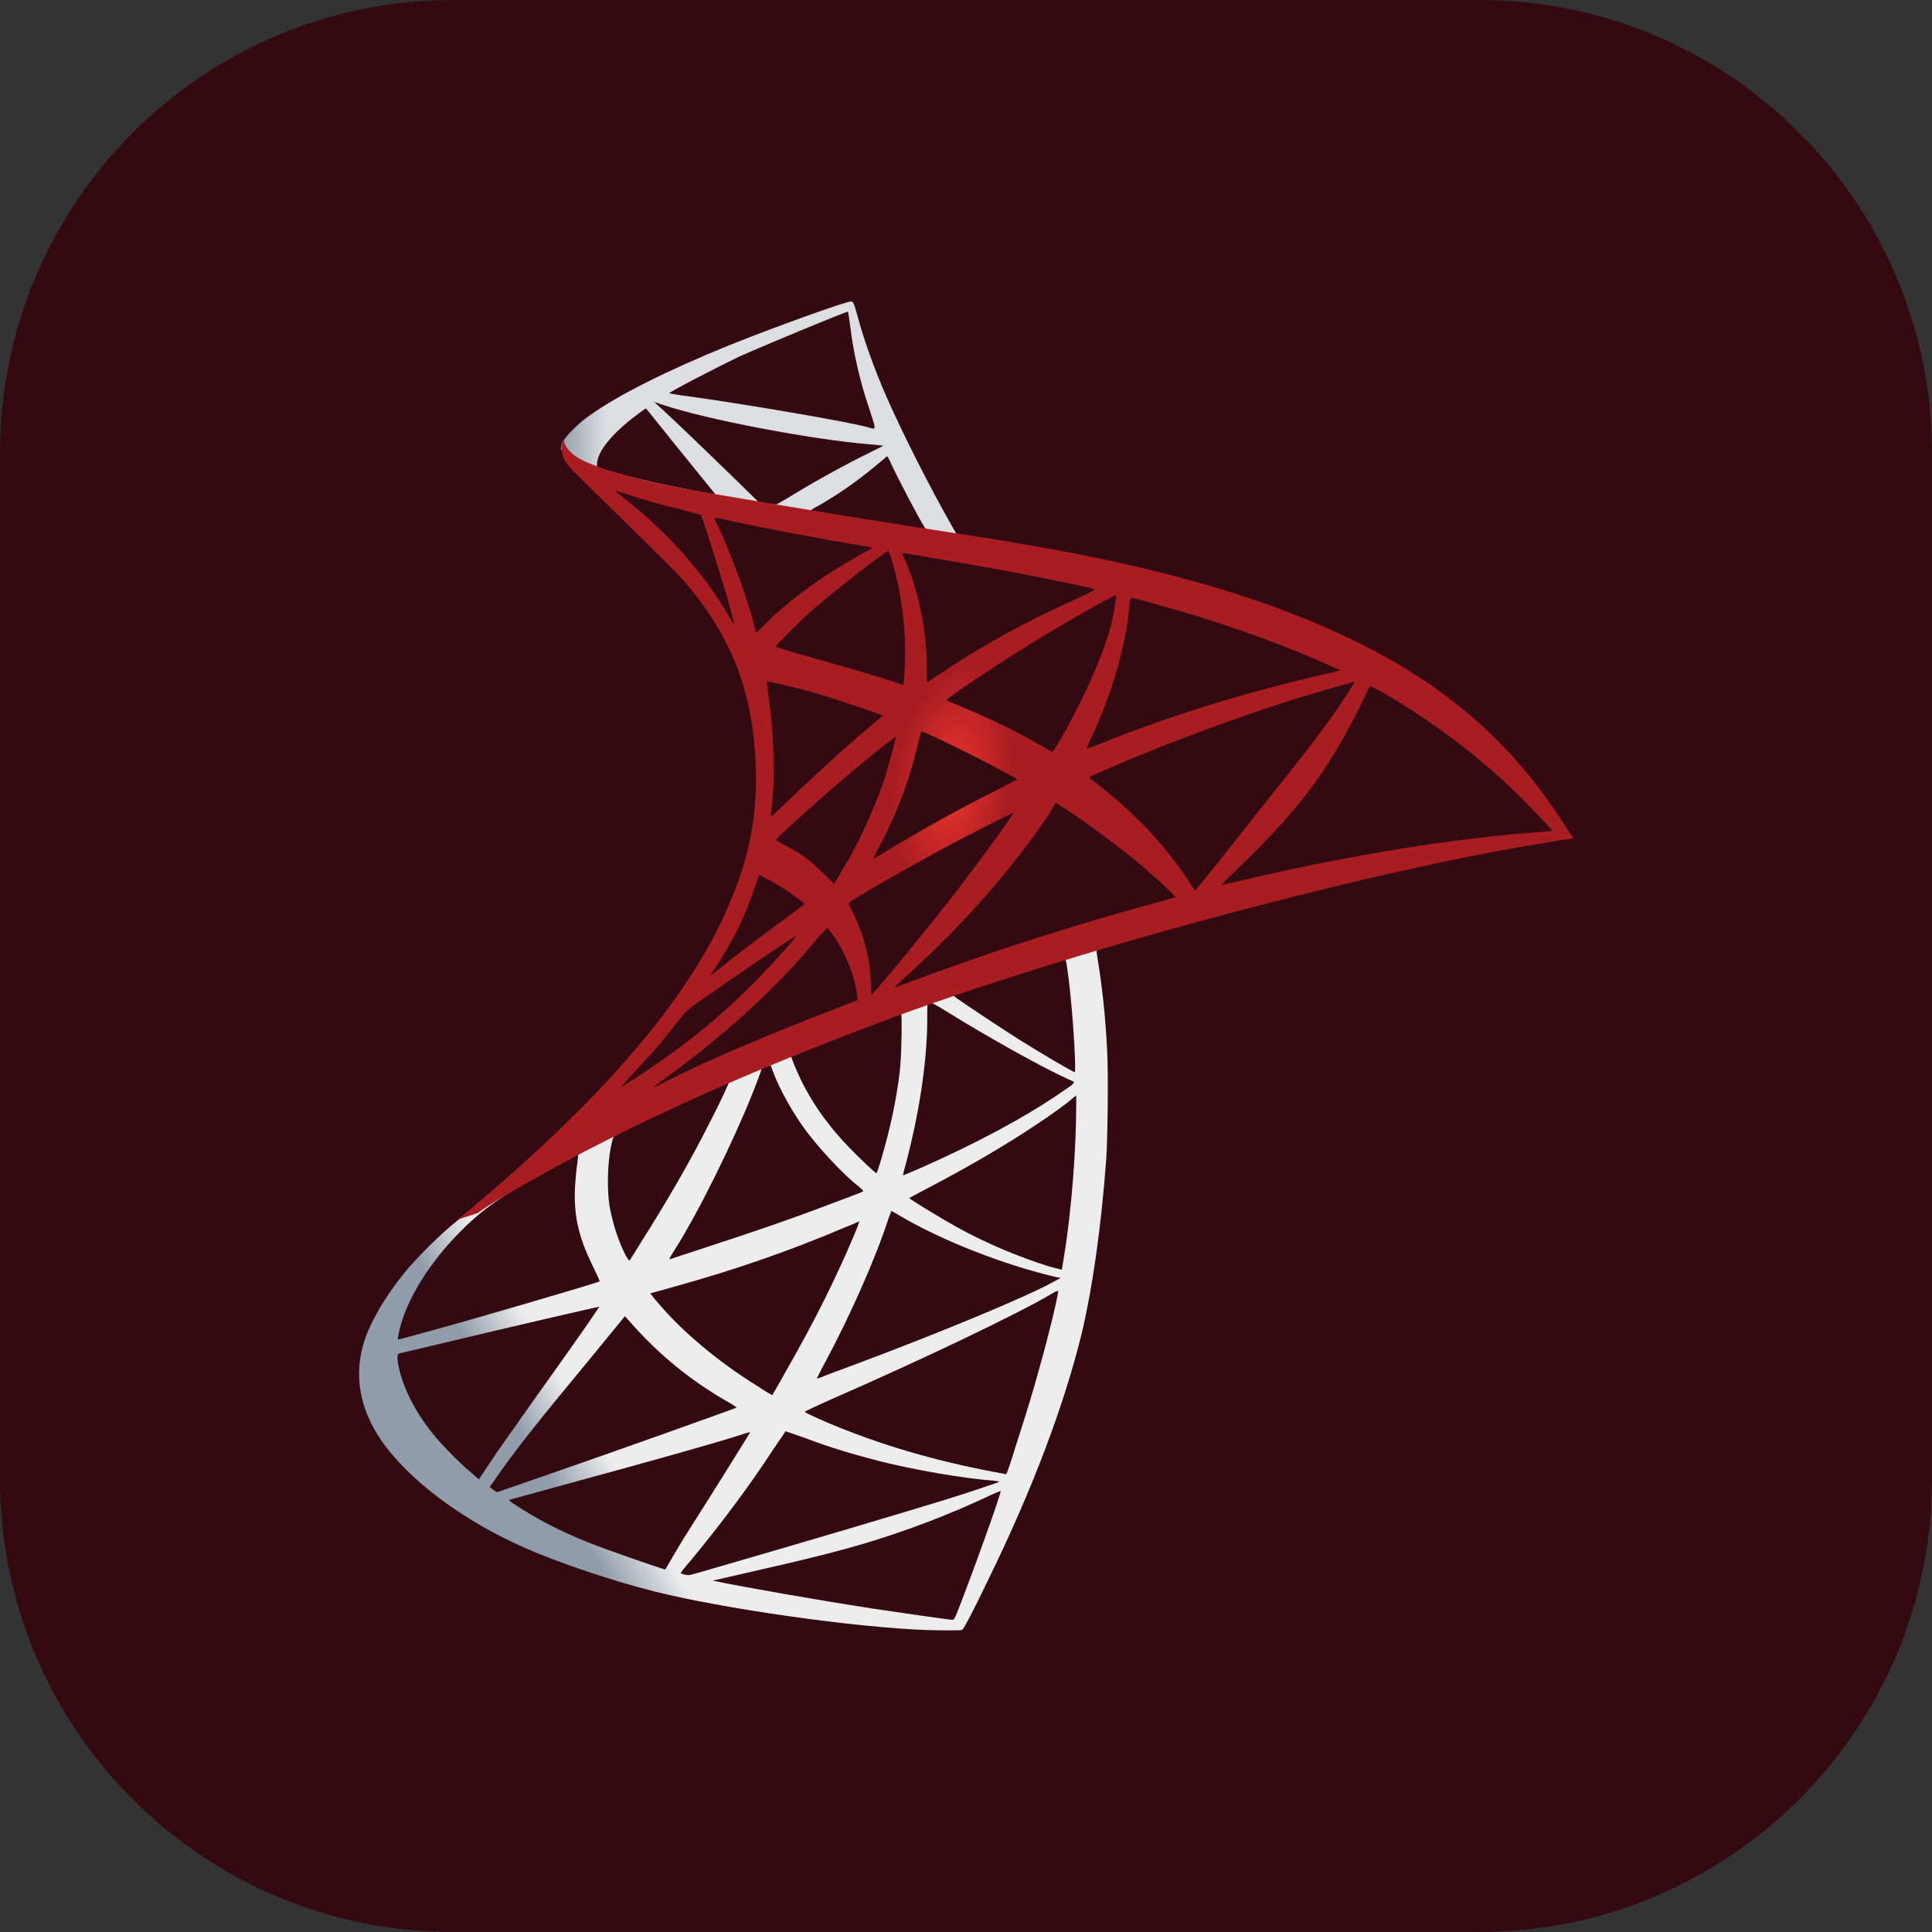 <?xml version="1.0" encoding="utf-8"?>
<!-- Generator: Adobe Illustrator 26.0.0, SVG Export Plug-In . SVG Version: 6.00 Build 0)  -->
<svg version="1.1" id="Capa_1" xmlns="http://www.w3.org/2000/svg" xmlns:xlink="http://www.w3.org/1999/xlink" x="0px" y="0px"
	 viewBox="0 0 256 256" style="enable-background:new 0 0 256 256;" xml:space="preserve">
<rect x="0" y="0" width="256" height="256" fill="#333333" stroke="none"/>
<style type="text/css">
	.st0{fill:#330A11;}
	.st1{fill:url(#SVGID_1_);}
	.st2{fill:url(#SVGID_00000128461815154852483770000015538266952843664056_);}
	.st3{fill:url(#SVGID_00000063618180012759493130000003946578466782360226_);}
</style>
<path class="st0" d="M60,0h136c33.1,0,60,26.9,60,60v136c0,33.1-26.9,60-60,60H60c-33.1,0-60-26.9-60-60V60C0,26.9,26.9,0,60,0z"/>
<g transform="matrix(.569 0 0 .569 199.451 -82.735)">
	
		<linearGradient id="SVGID_1_" gradientUnits="userSpaceOnUse" x1="-1906.194" y1="10590.773" x2="-1570.67" y2="10392.518" gradientTransform="matrix(3.800003e-02 0 0 3.800003e-02 -147.861 92.035)">
		<stop  offset="0" style="stop-color:#909CA9"/>
		<stop  offset="1" style="stop-color:#EDEDEE"/>
	</linearGradient>
	<path class="st1" d="M-88.4,360.1l-62,20.2l-53.9,23.8l-15.1,4c-3.8,3.7-7.9,7.4-12.2,11.1c-4.8,4.1-9.2,7.9-12.6,10.6
		c-3.8,3-9.4,8.6-12.3,12.2c-4.3,5.3-7.6,11-9.1,15.4c-2.6,7.9-1.3,15.8,3.7,23.2c6.4,9.4,19.1,18.9,33.9,25.4
		c7.5,3.3,20.2,7.6,29.8,10c15.9,4,46.6,8.4,63.5,9c3.4,0.1,8,0.1,8.2,0c0.4-0.2,3-5.2,6-11.5c10.4-21.2,17.9-41.1,22-58.1
		c2.4-10.3,4.4-24,5.6-40.3c0.3-4.5,0.5-19.8,0.2-24.9c-0.4-8.4-1.2-15.3-2.3-22c-0.2-1-0.2-1.9-0.1-1.9c0.2-0.1,0.7-0.3,8.4-2.5
		L-88.4,360.1L-88.4,360.1L-88.4,360.1L-88.4,360.1z M-102.6,368.4c0.6,0,2.1,14.4,2.4,23.5c0.1,1.9,0,3.2,0,3.2
		c-0.4,0-7.9-4.4-13.3-7.8c-4.7-3-13.6-8.9-15-10c-0.5-0.3-0.4-0.4,3.4-1.7C-118.6,373.4-103.1,368.4-102.6,368.4z M-134.1,378.8
		c0.4,0,1.5,0.6,4.1,2.2c9.6,6,22.8,13.3,28.4,15.8c1.7,0.7,1.9,0.5-2.1,3.2c-8.5,5.8-19.2,11.5-32.2,17.3c-2.3,1-4.2,1.8-4.3,1.8
		c-0.1,0,0.2-1.2,0.6-2.6c3.1-11.7,4.9-23.5,5-32.9C-134.6,378.9-134.6,378.9-134.1,378.8C-134.2,378.8-134.2,378.8-134.1,378.8
		L-134.1,378.8z M-140.7,381.3c0.3,0.3,0.1,10.8-0.3,13.6c-0.8,6.8-2.2,13.2-4.3,20.4c-0.5,1.7-1,3.2-1.1,3.3
		c-0.2,0.2-6.6-6-8.7-8.5c-3.7-4.2-6.5-8.4-8.6-12.6c-1.1-2.1-2.8-6.2-2.6-6.4C-165.5,390.6-140.8,381.1-140.7,381.3L-140.7,381.3z
		 M-171.3,393.3c0,0,0.1,0,0.1,0c0.1,0.1,0.4,0.8,0.7,1.7c1.5,4.1,4.9,10.1,7.8,13.9c3.2,4.2,7.4,8.7,10.8,11.7
		c1.1,0.9,2.2,1.8,2.3,2c0.3,0.3,0.4,0.2-7.3,3.1c-8.9,3.4-18.5,6.7-29.6,10.3c-2.6,0.9-5.3,1.7-7.9,2.6c-0.4,0.1-0.3-0.1,0.9-2
		c5.5-8.6,13.8-25.4,18.5-37.3c0.8-2.1,1.6-4.1,1.7-4.6c0.2-0.7,0.4-0.9,1-1.2C-171.8,393.4-171.4,393.3-171.3,393.3L-171.3,393.3z
		 M-180.7,397.2c0.1,0.1-2.2,5.1-4.6,9.7c-4.5,8.9-9.5,17.6-16.2,28.2c-1.1,1.8-2.2,3.5-2.3,3.7c-0.2,0.3-0.3,0.2-1.1-1.2
		c-1.6-3.1-2.9-7.2-3.6-10.9c-0.7-3.7-0.6-10,0.2-14c0.6-2.9,0.6-2.9,2-3.6C-200.2,406.1-180.8,397-180.7,397.2L-180.7,397.2z
		 M-99.9,400.5v2c0,10.4-1.1,24.8-2.8,35.2c-0.3,1.8-0.5,3.3-0.6,3.4c0,0-1.4-0.4-3-0.8c-7-2.2-14.7-5.4-21.5-9.2
		c-4.5-2.5-11.1-6.6-11-6.7c0,0,2-1.1,4.3-2.3c9.2-4.8,18-9.9,25.6-15c2.9-1.9,7.2-5,8.1-5.9L-99.9,400.5L-99.9,400.5z M-216,414.3
		c0.2,0,0.1,0.4-0.1,2.1c-0.2,1.2-0.4,3.5-0.5,5c-0.4,6.8,0.7,11.9,4.1,18.8c0.9,1.9,1.7,3.5,1.6,3.6c-0.3,0.3-31.3,9.4-41.1,12
		c-2.9,0.8-5.4,1.5-5.6,1.5c-0.3,0.1-0.4,0-0.2-0.7c1.1-6.9,6.3-15.9,13.6-23.5c4.9-5.1,8.8-8,15.4-11.8
		C-224,418.6-216.7,414.6-216,414.3C-216.1,414.3-216.1,414.3-216,414.3L-216,414.3z M-143,427.4c0,0,1.2,0.6,2.5,1.4
		c10,5.8,24,11.2,35.9,14l1.1,0.2l-1.5,0.8c-6.2,3.5-26.7,12-47.6,19.8c-3,1.1-6,2.2-6.6,2.5c-0.6,0.2-1.1,0.4-1.1,0.3
		c0,0,0.8-1.7,1.9-3.7c5.9-11,11.8-24.3,14.8-33.6C-143.2,428.2-143,427.5-143,427.4L-143,427.4z M-150.4,429.8c0,0-0.3,1-0.8,2.2
		c-4.1,9.9-9.4,20.7-16.3,32.7c-1.7,3.1-3.2,5.6-3.2,5.6c0,0-1.5-0.8-3.1-1.9c-9.9-6.1-18.7-13.6-24.5-20.8l-0.8-1l4.3-1.2
		c15.3-4.2,28.2-8.7,41.1-14.2C-151.9,430.5-150.4,429.8-150.4,429.8z M-104.1,446C-104.1,446-104.1,446-104.1,446
		c0,1.1-2.3,10.7-4.3,17.7c-1.6,5.9-3,10.4-5.6,18.5c-1.1,3.6-2.1,6.5-2.2,6.5c0,0-0.3,0-0.6-0.1c-13.9-2.5-26.4-6-38.1-10.7
		c-3.3-1.3-8-3.4-8.2-3.7c-0.1-0.1,2.7-1.4,6.3-3c21.3-9.3,43.4-19.9,51-24.4C-105,446.3-104.3,446-104.1,446L-104.1,446z
		 M-211,449.7c0.1,0.1-5.9,8.7-14.2,20.3c-2.9,4.1-6.3,8.9-7.5,10.6c-1.3,1.8-3.2,4.6-4.3,6.3l-2,3l-2.1-1.8
		c-2.5-2.1-6.8-6.5-8.7-8.9c-4-5-6.7-10.3-7.8-15.1c-0.5-2.2-0.5-3.4,0-3.5c0.7-0.2,13.2-3.1,24.9-5.9c6.5-1.5,14.1-3.3,16.8-3.9
		C-213.2,450.2-211,449.7-211,449.7L-211,449.7z M-205,451.9l1.5,1.7c6.7,7.5,13.6,13.1,22,18c1.5,0.8,2.6,1.6,2.5,1.6
		c-0.3,0.2-28.9,10.4-42.2,15c-7.4,2.6-13.6,4.7-13.6,4.7c0,0-0.5-0.3-0.9-0.6l-0.8-0.6l1.4-2c4.4-6.4,9.9-13.3,22-27.9L-205,451.9
		L-205,451.9z M-167.6,478.7c0,0,2.1,0.7,4.6,1.6c6.1,2.3,10.9,3.7,17.4,5.4c8,2,19.5,4,26.3,4.5c1,0.1,1.6,0.2,1.4,0.3
		c-0.3,0.2-7.2,2.5-12.3,4.1c-8.1,2.5-32.6,9.8-52.7,15.6c-3.7,1.1-6.9,2-7.1,2c-0.5,0.1-2-0.3-2-0.5c0-0.1,1.1-1.5,2.5-3.1
		c6.7-8.1,13.4-17,19-25.6C-168.9,480.7-167.6,478.7-167.6,478.7L-167.6,478.7z M-175.8,478.9c0,0-3.3,5.4-9.1,14.6
		c-2.5,3.9-5.2,8.3-6.2,9.8c-0.9,1.5-2.3,3.8-3.1,5.2l-1.4,2.4l-0.7-0.2c-1.7-0.5-13.5-4.6-16.7-5.9c-3.9-1.5-7.9-3.4-10.9-5
		c-3.7-2-8.4-5-8.1-5.1c0.1,0,6.5-1.8,14.2-3.9c20.5-5.6,31.9-8.8,39.3-11.1C-177.1,479.2-175.9,478.9-175.8,478.9L-175.8,478.9z
		 M-117.5,492.6L-117.5,492.6c0.2,0.5-7.4,21.5-10.1,28.2c-0.6,1.5-0.8,1.9-1.2,1.8c-0.8,0-11.8-1.6-18.5-2.6
		c-11.7-1.8-31.2-5.2-36.2-6.3l-1.1-0.2l7-1.6c15-3.4,22.2-5.2,29.5-7.4c9.2-2.8,18.4-6.3,27.6-10.6
		C-119.1,493.2-117.8,492.7-117.5,492.6L-117.5,492.6z"/>
	
		<linearGradient id="SVGID_00000165220695109147604870000014410364320880328639_" gradientUnits="userSpaceOnUse" x1="-1892.958" y1="4023.874" x2="-1622.987" y2="4023.874" gradientTransform="matrix(3.800003e-02 0 0 3.800003e-02 -147.861 92.035)">
		<stop  offset="0" style="stop-color:#939FAB"/>
		<stop  offset="1" style="stop-color:#DCDEE1"/>
	</linearGradient>
	<path style="fill:url(#SVGID_00000165220695109147604870000014410364320880328639_);" d="M-152.3,215.6c-1-0.1-17.7,5.9-28.4,10.2
		c-14.5,5.9-25.7,11.5-32.6,16.4c-2.6,1.8-5.8,5.1-6.3,6.3c-0.2,0.5-0.3,1-0.3,1.6l6.3,5.9l14.9,4.8l35.6,6.4l40.7,7l0.4-3.5
		c-0.1,0-0.2,0-0.4,0l-5.3-0.8l-1.1-1.9c-5.5-9.7-11.6-21.8-15.2-30c-2.8-6.3-5.4-13.6-6.8-18.9
		C-151.7,215.9-151.8,215.7-152.3,215.6L-152.3,215.6L-152.3,215.6L-152.3,215.6z M-153.1,218L-153.1,218c0.1,0,0.3,1.4,0.5,2.9
		c0.8,6.6,2.2,12.9,4.5,19.7c1.7,5.2,1.7,4.9-0.3,4.3c-4.8-1.3-26.2-5-41.7-7.2c-2.5-0.3-4.6-0.7-4.6-0.7
		c-0.2-0.2,11.2-6.1,16.2-8.5C-172,225.6-154.4,218.3-153.1,218z M-198.2,239l1.8,0.6c9.9,3.4,34.9,8.2,48.7,9.3
		c1.5,0.1,2.9,0.3,2.9,0.3c0,0-1.3,0.7-3,1.5c-6.7,3.3-14,7.4-19,10.5c-1.5,0.9-2.9,1.7-3,1.7c-0.2,0-1.2-0.2-2.2-0.3l-1.9-0.3
		l-4.7-4.6c-8.2-8-14.7-14.2-17.2-16.5L-198.2,239z M-200.1,240.5l6.6,8.2c3.6,4.5,7.3,9,8.1,10c0.8,1,1.5,1.8,1.4,1.8
		c-0.2,0.1-9.6-1.7-14.5-2.8c-5.1-1.2-7.2-1.7-10.4-2.7l-2.6-0.8v-0.7c0-3.1,4-7.8,10.8-12.6C-200.7,240.9-200.1,240.5-200.1,240.5z
		 M-144,251.7c0.2,0,0.4,0.4,1,1.7c1.6,3.5,6.6,13,7.8,14.8c0.4,0.6,1,0.7-5.6-0.4c-15.9-2.6-21-3.4-21-3.5c0,0,0.5-0.4,1.1-0.7
		c4.9-2.7,9.9-6.2,14.3-9.9c1.1-0.9,2.1-1.7,2.2-1.9C-144.1,251.7-144,251.7-144,251.7z"/>
	
		<radialGradient id="SVGID_00000069399704873268233540000009971392604062301317_" cx="-29288.967" cy="-20443.344" r="358.439" gradientTransform="matrix(-3.649111e-02 -5.481365e-03 1.108591e-02 -7.298223e-02 -970.97 -1325.002)" gradientUnits="userSpaceOnUse">
		<stop  offset="0" style="stop-color:#EE352C"/>
		<stop  offset="1" style="stop-color:#A91D22"/>
	</radialGradient>
	<path style="fill:url(#SVGID_00000069399704873268233540000009971392604062301317_);" d="M-219.3,247.9c0,0-1,1.6,0,4.1
		c0.6,1.5,2.4,3.3,4.4,5.2c0,0,20.8,20.3,23.4,23.2c11.5,13.3,16.5,26.4,17,44.5c0.3,11.6-1.9,21.8-7.4,33.7
		c-9.7,21.3-30.3,44.7-62,70.8l4.6-1.5c3-2.2,7.1-4.6,16.6-9.9c22.1-12.1,46.9-23.2,77.3-34.6c43.8-16.5,115.9-35.8,157-42.1
		l4.3-0.7l-0.7-1c-3.7-5.8-6.3-9.4-9.4-13.3c-9-11.1-19.9-20.2-33.3-27.7c-18.4-10.3-42.1-18.3-72.2-24.2
		c-5.7-1.1-18.1-3.3-28.2-4.8c-21.5-3.3-35.3-5.6-50.6-8.2c-5.5-0.9-13.7-2.3-19.1-3.5c-2.8-0.6-8.2-1.9-12.4-3.3
		C-213.4,253.2-218.3,251.9-219.3,247.9L-219.3,247.9z M-207.3,259.6c0,0,0.8,0.2,1.8,0.6c1.8,0.6,4.1,1.3,6.8,2.1
		c2.1,0.6,4.1,1.1,6.2,1.6c2.8,0.7,5.2,1.4,5.2,1.4c0.3,0.3,5.1,15.5,6.7,21.3c0.6,2.2,1.1,4.1,1,4.1c0,0-0.6-0.7-1.2-1.8
		c-5.5-9.6-14.1-19.4-24.2-27.3C-206.3,260.5-207.3,259.7-207.3,259.6z M-184.2,266c0.2,0,1.3,0.1,2.5,0.4c8,1.8,22.2,4.5,31.4,6
		c1.5,0.2,2.8,0.5,2.8,0.6c0,0.1-0.6,0.4-1.3,0.8c-1.5,0.8-7.8,4.5-9.8,5.9c-5.2,3.5-9.9,7.2-13.3,10.6c-1.4,1.4-2.5,2.5-2.5,2.5
		s-0.3-0.8-0.5-1.8c-1.7-6.5-5.2-16.2-8.4-23C-183.8,267-184.3,266-184.2,266C-184.3,266-184.3,266-184.2,266L-184.2,266z
		 M-143.7,273.7c0.3,0.1,0.7,1.7,1.7,5.2c1.7,6.8,2.5,14.4,2.2,21.5c-0.1,2-0.2,3.8-0.3,4l-0.1,0.5l-2.4-0.8c-5-1.6-13.2-4-20.1-5.9
		c-4-1.1-7.2-2.1-7.2-2.2c0-0.3,5.8-6.1,8.3-8.3C-156.9,283.5-144.1,273.6-143.7,273.7L-143.7,273.7z M-140.4,274.2
		c0.1-0.1,19.4,3.2,28.2,4.9c6.5,1.3,16,3.2,16.5,3.5c0.3,0.1-0.7,0.7-3.8,2.1c-12.4,5.6-21.5,10.6-30.7,16.7
		c-2.4,1.6-4.4,2.9-4.4,2.9c0,0-0.1-1.4-0.1-3c0-8.9-1.8-17.9-5.1-25.5C-140.2,274.9-140.5,274.2-140.4,274.2z M-90.6,284
		c0.1,0.1-0.5,3.9-1,6.2c-1.7,7-6.2,17.3-11.8,27.1c-1,1.7-1.9,3.1-2,3.2c-0.1,0-1.4-0.7-2.8-1.5c-5.4-3.2-11.6-6.2-18.4-9
		c-1.9-0.8-3.5-1.5-3.6-1.5c-0.3-0.3,14.8-10.3,22.7-15C-101.1,289.6-90.8,283.8-90.6,284z M-87.1,284.6c0.4,0,8.9,2.3,13.4,3.7
		c11,3.3,23.7,7.9,31.9,11.7l3.4,1.5l-2.4,0.6c-20.1,4.6-37.4,10-54,16.7c-1.4,0.6-2.6,1-2.7,1c-0.1,0,0.4-1.1,1-2.4
		c5-10.6,8.2-21.7,9-31.2C-87.4,285.3-87.2,284.6-87.1,284.6L-87.1,284.6z M-171.9,304.1c0.1-0.1,6.7,1.4,10.2,2.4
		c5.3,1.5,16.7,5.3,16.7,5.6c0,0-1.3,1.1-2.8,2.4c-6.1,5.1-12,10.5-19.1,17.3c-2.1,2-3.9,3.7-4,3.7c-0.1,0-0.1-0.3-0.1-0.7
		c1.1-7.9,0.8-18-0.7-28.2C-171.9,305.2-172,304.1-171.9,304.1z M-35.1,304.2c0.1,0.1-3,5-5,7.7c-2.8,4-6.9,9.4-16.3,21.1
		c-4.9,6.2-10.4,13.2-12.3,15.5c-1.9,2.3-3.4,4.3-3.5,4.3c0,0-0.7-0.8-1.3-1.9c-5.2-7.9-11.5-14.8-19-20.9c-1.4-1.2-3-2.4-3.5-2.8
		c-0.5-0.4-0.9-0.7-0.9-0.8c0-0.1,8-3.6,14-6c10.6-4.3,25-9.5,35.8-12.8C-41.3,305.9-35.2,304.1-35.1,304.2L-35.1,304.2z
		 M-31.5,305.2c0.2,0,1.3,0.5,2.7,1.3C-17.5,313-6.3,321.4,2.5,330c2.5,2.4,8.6,8.8,8.5,8.9c0,0-2.2,0.2-4.7,0.4
		c-19.7,1.5-45,5.7-69.2,11.5c-1.6,0.4-3.1,0.7-3.2,0.7c-0.1,0,1.7-1.8,4-4c14.2-13.7,20.7-22.4,28.4-37.8
		C-32.6,307.3-31.6,305.3-31.5,305.2C-31.6,305.2-31.6,305.2-31.5,305.2L-31.5,305.2z M-135.8,315.8c0.7,0.1,6.7,3,11.3,5.3
		c4.2,2.1,10.5,5.5,10.9,5.8c0,0-2.2,1.2-5,2.6c-8.8,4.4-16.3,8.6-24.2,13.3c-2.2,1.4-4.1,2.5-4.2,2.5c-0.2,0-0.1-0.2,1.1-2.5
		c4.2-7.7,7.6-16.9,9.5-25.8C-136.2,316.3-136,315.8-135.8,315.8L-135.8,315.8z M-141.9,317c0.1,0.1-1.5,5.9-2.4,9
		c-1.9,5.9-5.2,13.4-8.3,19c-0.8,1.3-1.9,3.2-2.5,4.3l-1.2,1.9l-2.6-2.5c-3-3-5.5-4.8-8.7-6.4c-1.3-0.7-2.2-1.2-2.2-1.3
		c0-0.4,8-7.6,14.1-12.9C-151.3,324.3-142.1,316.8-141.9,317L-141.9,317z M-104.7,332.3l2.3,1.5c5.2,3.4,11.4,8,16.2,11.9
		c2.7,2.2,7.8,6.8,8.9,8l0.6,0.6l-3.8,1.1c-21.5,5.9-38,11.2-57.4,18.4c-2.2,0.8-4,1.5-4.1,1.5c-0.3,0-0.5,0.2,4.3-4.2
		c12.4-11.4,23.3-23.9,31.5-36.2L-104.7,332.3L-104.7,332.3z M-114.5,334.7c0.1,0.1-6.3,9.1-10.2,14.2c-4.6,6.1-12.7,16.3-18.4,23
		c-2.3,2.8-4.4,5.1-4.4,5.1c-0.1,0-0.2-0.7-0.2-1.7c0-5.7-1.5-11.7-4-16.9c-1.1-2.2-1.3-2.7-1-2.9c0.9-0.8,14.5-8.6,23.1-13.2
		C-123.7,339.2-114.6,334.6-114.5,334.7L-114.5,334.7z M-173.7,349.2c0.1,0,1.2,0.6,2.4,1.2c3,1.6,5.7,3.5,8.1,5.4
		c0.1,0.1-1.1,1.1-2.7,2.2c-4.4,3.2-11.2,8.3-15.1,11.4c-4.1,3.3-4.3,3.4-3.8,2.7c3.1-4.7,4.6-7.4,6.3-10.8c1.5-3,2.9-6.7,3.9-9.8
		C-174.2,350.3-173.8,349.2-173.7,349.2L-173.7,349.2z M-157.9,361.6c0.2,0,0.5,0.4,1.8,2.2c2.7,4,4.7,9.3,5.2,13.6l0.1,0.9
		l-6.4,2.5c-11.5,4.4-22.1,8.9-29.2,12.1c-2,0.9-5.5,2.6-7.8,3.7c-2.3,1.2-4.2,2.1-4.2,2s1.5-1.1,3.2-2.4
		c14-10.2,26.1-21.3,35.2-32.5C-159,362.7-158.1,361.6-157.9,361.6L-157.9,361.6L-157.9,361.6z M-165.2,363.4
		c0.2,0.2-5.2,6.2-8.8,9.9c-9,9.2-18,16.4-29.1,23.5c-1.4,0.9-2.7,1.7-2.8,1.8c-0.3,0.2,0.1-0.3,5-5.6c3.1-3.3,5.4-6.1,8.1-9.6
		c1.8-2.3,2.1-2.6,4.7-4.5C-181.2,374-165.3,363.2-165.2,363.4z"/>
</g>
</svg>
